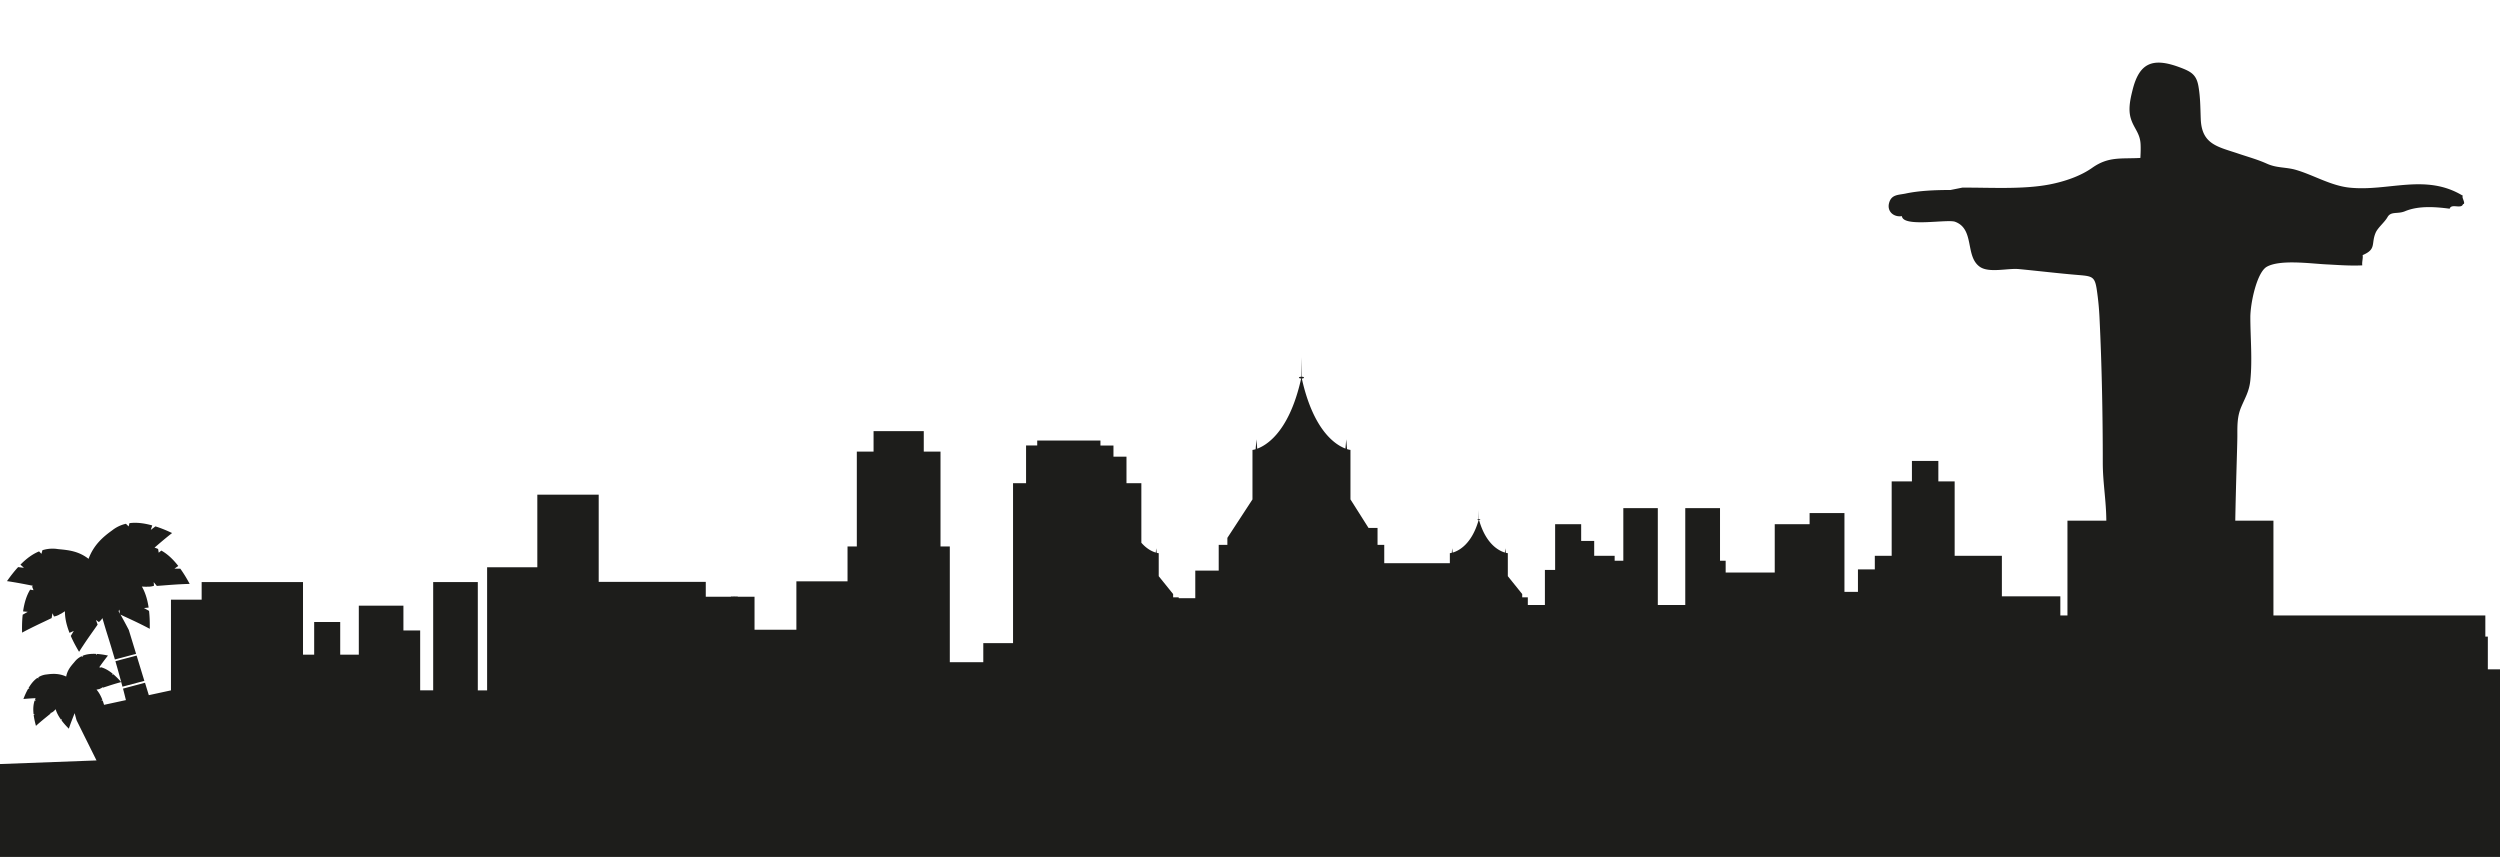 <svg xmlns="http://www.w3.org/2000/svg" width="800" height="274.214" viewBox="0 0 800 274.214"><g fill="#1D1D1B"><path d="M37.049 211.997a374.49 374.49 0 0 1 2.03 7.336l.111.409 7.001-1.867-2.473-8.095-6.787 1.803.118.414zM10.087 187.355l.425.077c-.032.044-.055.078-.088.109l-.143.186.437 1.135-1.079-.175-.145.253c-.981 1.7-1.649 3.749-2.046 6.268l-.067.443 1.502.138-1.627.92-.021.221c-.147 1.447-.208 3.026-.183 4.825l.013.688.606-.322c2.508-1.323 4.64-2.327 6.517-3.218.754-.357 1.466-.693 2.13-1.021l.197-.087.27-1.562.486 1.059.329-.079c.381-.074.762-.225 1.208-.441l.634-.37-.02.063 1.356-.86v.022c-.014 1.964.413 4.087 1.302 6.463l.155.425 1.382-.619-.966 1.6.081.196c.584 1.331 1.312 2.739 2.215 4.294l.353.602.37-.582c1.525-2.383 2.881-4.311 4.083-6.006.483-.689.934-1.33 1.357-1.936l.125-.183-.53-1.487.945.676.253-.226c.273-.241.548-.561.826-.979l.045-.076a203.356 203.356 0 0 0 1.688 5.618 379.783 379.783 0 0 1 2.19 7.231l.116.392 6.781-1.8-2.338-7.65a154.521 154.521 0 0 0-2.646-4.903l.079.035c.656.319 1.357.643 2.101.988 1.896.88 4.042 1.878 6.569 3.199l.609.32.008-.686c.011-1.804-.055-3.381-.213-4.83l-.024-.223-1.632-.909 1.503-.149-.071-.443c-.414-2.51-1.095-4.556-2.083-6.255l-.012-.021 1.584.07-.043-.045.721.011c.537-.024.937-.092 1.3-.204l.318-.109-.1-1.153 1.008 1.217.218-.014c.732-.052 1.509-.107 2.342-.179 2.075-.16 4.425-.34 7.264-.432l.691-.025-.333-.602c-.871-1.58-1.708-2.919-2.555-4.102l-.126-.174-1.87.012 1.233-.875-.281-.347c-1.593-1.984-3.192-3.429-4.886-4.422l-.25-.153-.846.689-.188-1.197-.216-.088a8.705 8.705 0 0 0-.934-.335c1.449-1.257 3.083-2.666 5.081-4.254l.539-.424-.624-.287c-1.636-.752-3.104-1.329-4.497-1.774l-.207-.064-1.497 1.125.475-1.438-.436-.11c-2.462-.647-4.607-.859-6.565-.647l-.286.028-.274 1.061-.858-.855-.443.108a11.065 11.065 0 0 0-3.97 2.004c-2.951 2.112-5.907 4.678-7.55 9.11-3.184-2.471-6.355-2.785-9.428-3.083l-.467-.051a10.763 10.763 0 0 0-4.418.241l-.44.116-.325 1.17-.763-.782-.267.12c-1.799.783-3.558 2.031-5.375 3.814l-.321.315 1.127 1.015-1.853-.233-.157.161c-.978 1.076-1.966 2.308-3.015 3.765l-.401.562.683.102c2.813.434 5.128.895 7.169 1.294zm28.088 7.71l.24 1.339c-.158-.276-.313-.553-.475-.829l.235-.51z"/><path d="M796.108 214.18v-10.462h-.799v-6.768H727.5v-30.34h-12.214c.239-13.002.668-24.237.668-27.241-.001-3.339-.044-6.089 1.209-9.066 1.299-3.095 2.582-5.048 2.944-8.584.674-6.54.021-13.546.004-20.122-.016-4.5 2.068-14.46 5.288-16.245 4.269-2.372 13.944-1.008 18.89-.758 3.822.193 7.729.517 11.651.32-.185-.996.288-2.28.108-3.277 4.503-1.913 2.642-3.59 4.155-7.154.71-1.661 2.851-3.314 3.797-4.991 1.118-1.981 3.208-.899 5.599-1.894 4.406-1.848 9.834-1.39 14.297-.814.56-1.779 3.708.233 4.266-1.451 1.085-.091-.673-2.377 0-2.659-11.903-7.296-23.832-1.336-36.321-2.631-5.972-.622-11.5-4.026-17.091-5.665-3.272-.963-6.103-.539-9.329-1.992-2.96-1.333-5.965-2.149-9.09-3.205-6.578-2.221-11.765-2.908-12.085-11.05-.143-3.678-.124-7.041-.755-10.592-.669-3.757-2.452-4.682-6.076-6.03-8.753-3.252-12.871-1.205-14.986 7.264-.719 2.877-1.472 6.183-.563 9.147.971 3.181 2.917 4.608 3.118 8.146.082 1.474.018 3.015-.062 4.477-6.271.344-10.2-.527-15.418 3.163-3.795 2.677-8.838 4.376-13.511 5.293-8.632 1.698-19.272.979-28.054 1.044l-3.778.756c-5.155 0-10.121.233-14.357 1.136-2.329.492-4.536.248-5.293 3.012-.731 2.688 1.447 4.625 4.104 4.221.352 3.673 14.515.877 17.014 1.799 6.333 2.335 3.133 11.006 7.887 14.387 2.959 2.104 8.913.405 12.575.757 5.869.558 12.615 1.37 18.868 1.885 4.646.385 5.405.485 6.044 4.912.412 2.851.689 5.595.839 8.689.748 15.242 1.051 31.393 1.051 46.461 0 6.393 1.094 12.022 1.131 18.552h-12.437v30.341h-2.276v-6.131h-18.707v-12.961h-15.111v-23.807h-5.218v-6.545h-8.456v6.545h-6.48v23.807h-5.395v4.348h-5.397v7.191h-4.32v-25.227h-11.15v3.57h-11.158v15.473h-15.705v-3.787h-1.807v-16.814h-11.119v30.979h-1.405l-.001.357.001-.359H530.5v-30.977h-11.038v16.814h-2.774v-1.568h-6.546V173.1h-4.169v-5.358h-8.332v14.629h-3.273v11.219h-5.466v-2.451h-1.794V190.1l-4.604-5.727v-7.356s-.245-.017-.649-.116l-.153-1.462-.144 1.377c-1.873-.549-6.06-2.638-8.262-10.399v-.017c.233-.013.419-.066.419-.135 0-.071-.19-.126-.439-.133l-.046-2.906-.045 2.906c-.244.009-.438.062-.438.133 0 .068.184.123.419.135l-.001.005c-2.219 7.845-6.469 9.896-8.312 10.427l-.145-1.394-.157 1.474c-.371.09-.597.104-.597.104v3.2H442.96v-5.863h-2.146v-5.414h-2.886l-5.779-9.135V143.97s-.409-.035-1.099-.25l-.255-3.139-.252 2.961c-3.164-1.188-10.237-5.676-13.954-22.378l-.008-.033c.398-.023.706-.143.706-.289 0-.152-.324-.279-.74-.289l-.077-6.252-.068 6.252c-.422.012-.748.136-.748.289 0 .144.312.265.71.289v.007c-2.018 9.078-5.026 14.548-7.864 17.846-2.439 2.836-4.752 4.066-6.195 4.596l-.245-2.996-.262 3.17c-.635.188-1.008.222-1.008.222v15.833l-8.032 12.306v2.241h-2.771v8.244h-7.497v8.812h-5.3v-.272h-1.788v-1.04l-4.61-5.724v-7.358s-.245-.019-.651-.115l-.155-1.461-.143 1.376c-1.056-.309-2.849-1.109-4.61-3.146v-19.049h-4.759v-8.494h-4.167v-3.572h-4.165v-1.59H331.91v1.59h-3.57v12.066h-4.167v51.186h-9.52v6.089h-10.714v-37.035h-2.975V144.51h-5.357v-6.547H279.54v6.547h-5.357v30.353h-2.973v11.168h-16.367v15.479H241.45v-10.562h-5.336l-.01-.068-.072.002c-.088 0-.168-.01-.255-.012-.085.004-.168.012-.256.012-.213 0-.414-.016-.616-.03-.221.021-.446.03-.681.03-.116 0-.223-.012-.336-.018l.013.081h-8.051v-4.747h-34.262v-27.91h-19.642v23.228h-16.068v39.401h-2.976v-34.653h-14.281v34.651h-4.164v-19.158h-5.36v-7.947H114.82v15.69h-5.953v-10.455h-8.332V209.5h-3.574v-23.234H64.529v5.635h-9.818v29.016l-7.092 1.535-1.213-3.97-7.045 1.875.105.403c.285 1.072.551 2.182.827 3.271l-6.997 1.516a17.016 17.016 0 0 0-.374-1.158l-.077-.209-.469-.129.384-.131-.18-.422c-.488-1.149-1.049-2.078-1.698-2.819l1.056-.206-.07-.039c.24-.075.421-.154.584-.25l.286-.184-.05-.146.265.193.204-.062 1.229-.396a85.016 85.016 0 0 1 3.725-1.144l.667-.185-.467-.512a23.34 23.34 0 0 0-1.875-1.842l-.17-.141-.467.113.266-.299-.364-.276c-1.105-.853-2.147-1.415-3.186-1.729l-.28-.086-.234.305-.16-.383a80.16 80.16 0 0 1 2.281-3.092l.425-.545-.678-.133a22.717 22.717 0 0 0-2.604-.363l-.222-.013-.306.374.034-.395-.457-.016c-1.388-.023-2.554.137-3.587.506l-.277.102-.002.387-.363-.217-.209.104a6.11 6.11 0 0 0-1.997 1.668l-.153.18c-1.065 1.228-2.164 2.487-2.55 4.537-2.241-1.031-4.31-.94-6.221-.672a6.017 6.017 0 0 0-2.46.764l-.205.119-.012.422-.33-.207-.236.182c-.864.654-1.643 1.547-2.372 2.73l-.246.389.354.186-.478.055-.11.197a22.785 22.785 0 0 0-1.114 2.373l-.261.641.695-.055a77.052 77.052 0 0 1 3.211-.205 2.038 2.038 0 0 0-.085.188l-.096.221.243.344-.392.028-.078.284c-.3 1.039-.396 2.223-.277 3.609l.034.455.393-.06-.356.332.033.218c.108.791.282 1.629.519 2.572l.176.672.517-.464c1.135-1.002 2.117-1.798 2.98-2.499.357-.288.691-.561 1.005-.814l.166-.14-.023-.327.101.127.305-.146c.193-.099.398-.231.619-.423l.296-.279c.05-.062.108-.121.163-.184l.188-.166c.268.951.744 1.926 1.452 2.968l.251.372.314-.243-.143.462.128.176c.477.629 1.04 1.28 1.723 1.987l.479.498.224-.655c.497-1.436.966-2.613 1.374-3.65.101-.235.18-.448.267-.67.241.951.473 1.775.615 2.279l2.001 4.045 2.171 4.365v.005l2.208 4.437L0 244.494v33.113h800.454V214.18h-4.346z"/></g></svg>